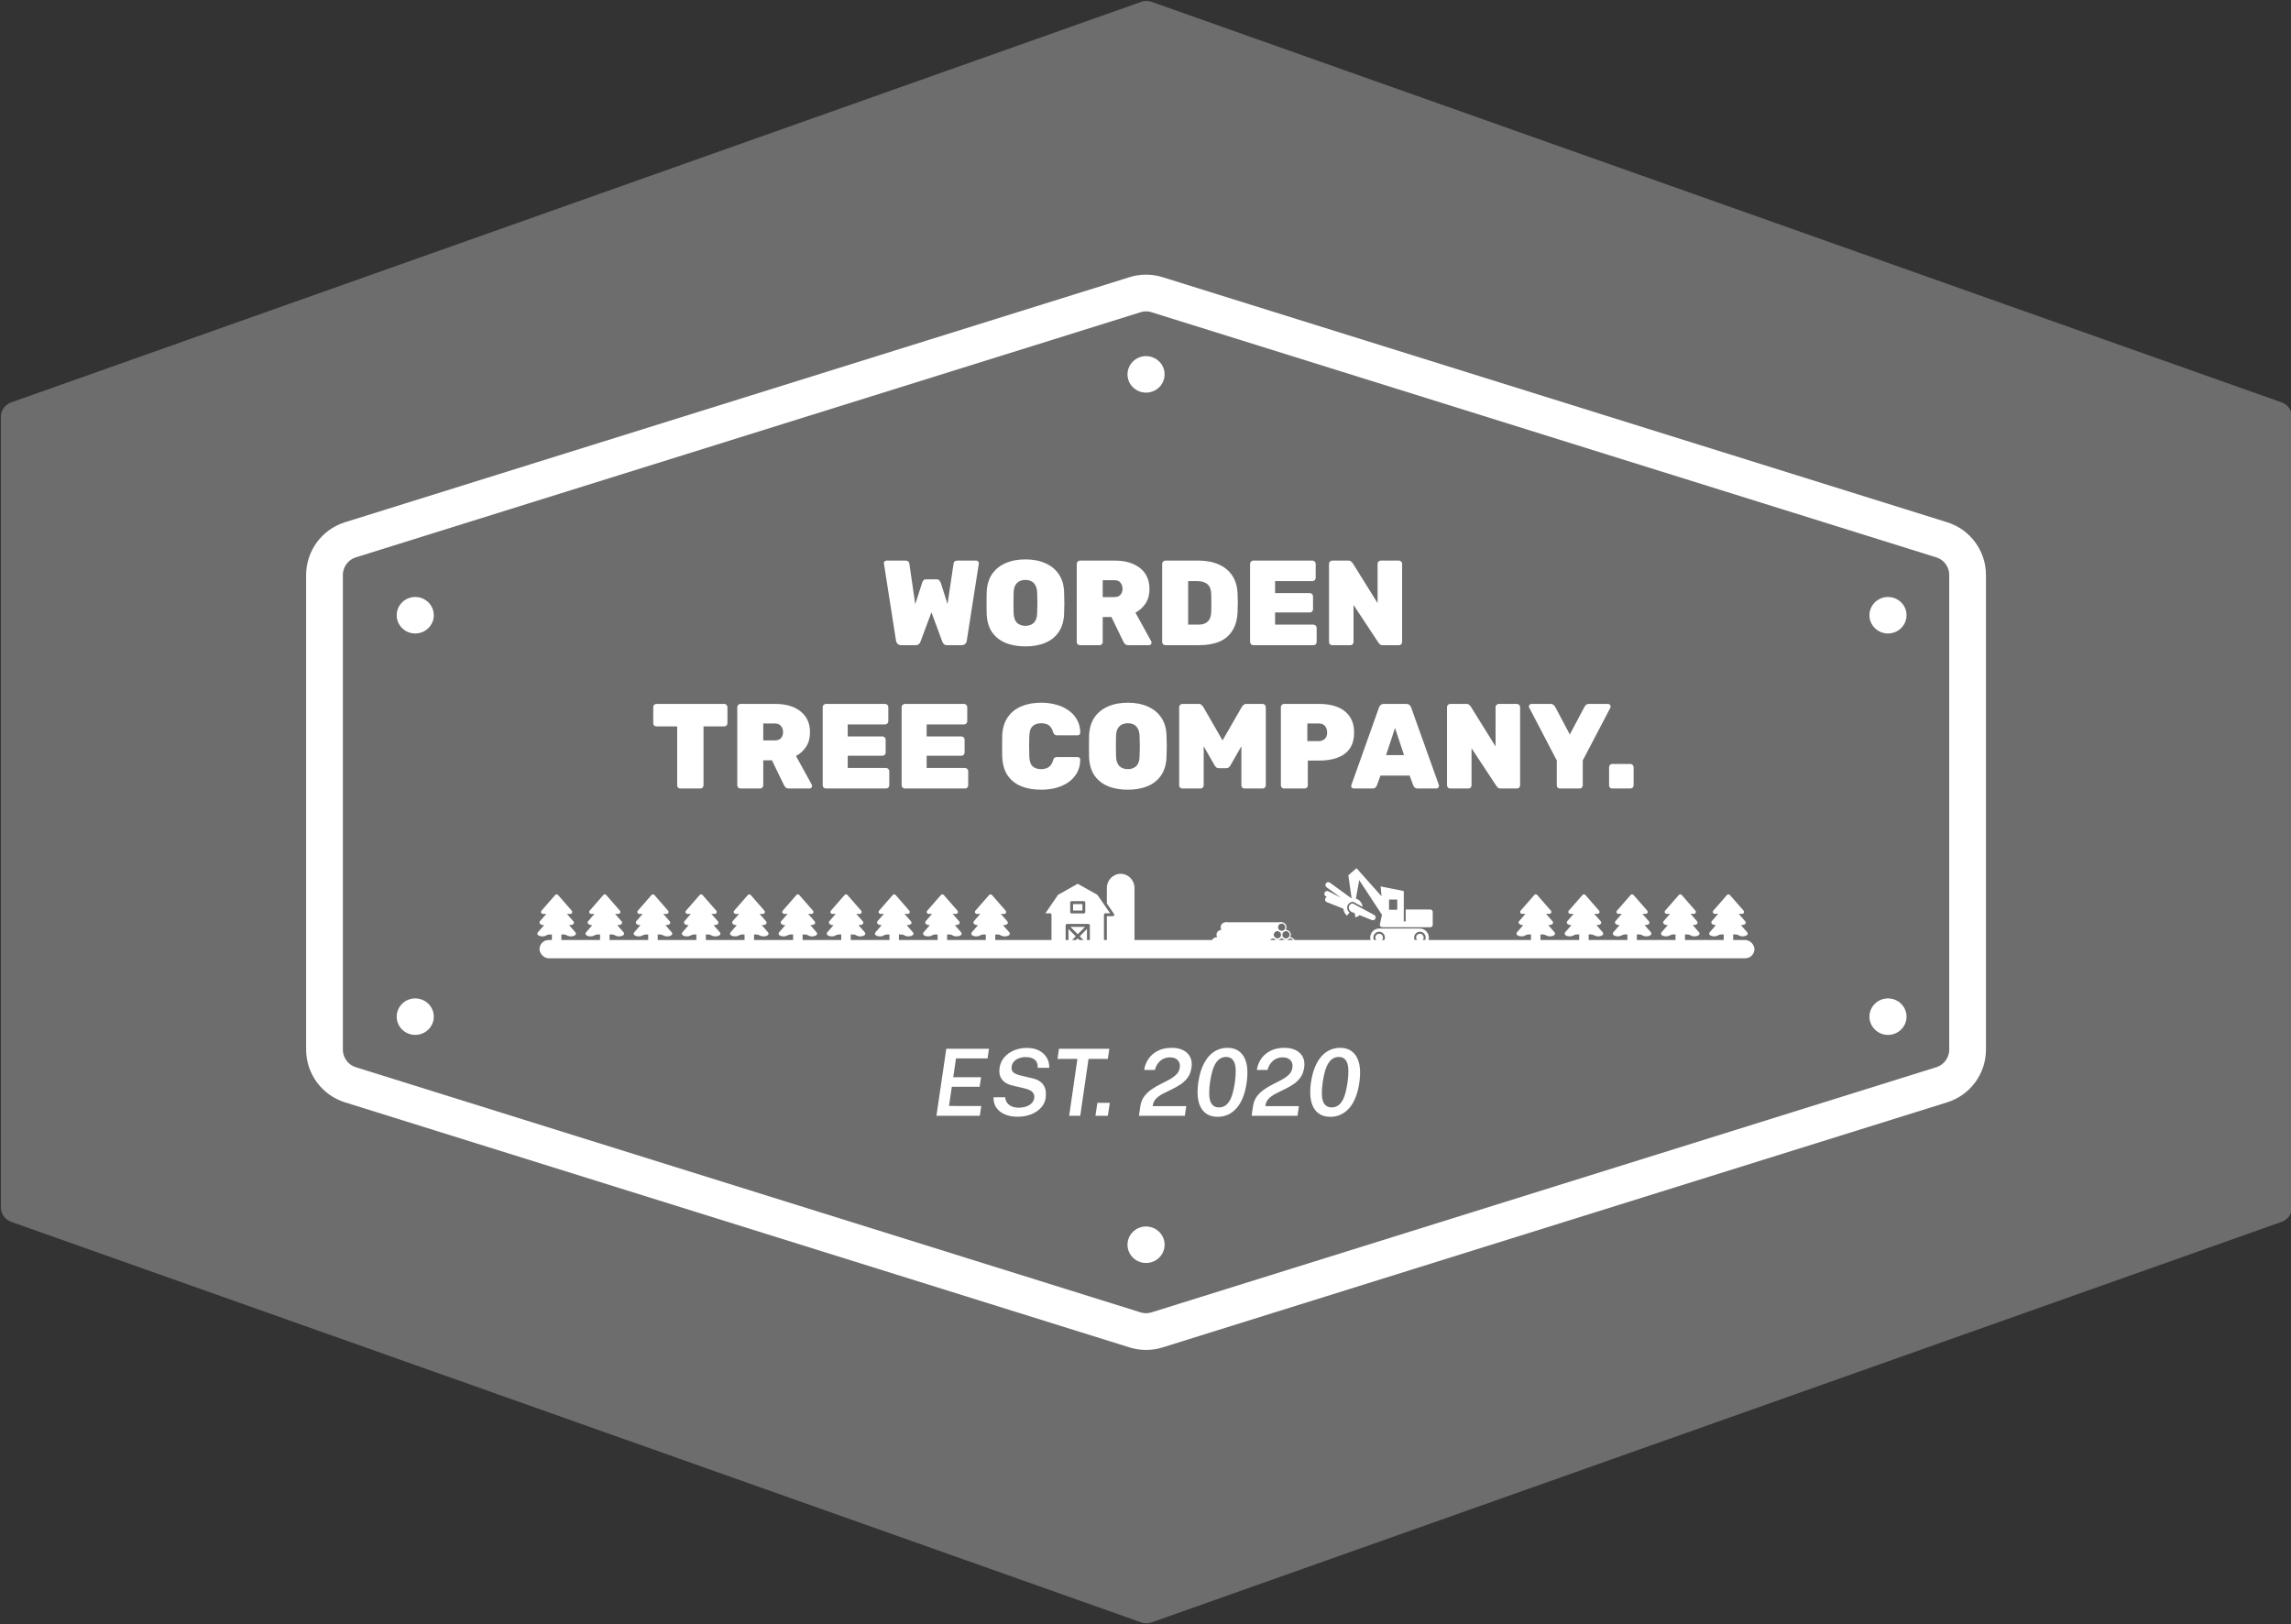 <svg width="1247" height="884" viewBox="0 0 1247 884" fill="none" xmlns="http://www.w3.org/2000/svg">
<rect x="0" y="0" width="1247" height="884" fill="#333333" stroke="none"/>
<g clip-path="url(#clip0_306_18)">
<path d="M621.18 0.999C623.005 0.353 624.995 0.353 626.82 0.999L1241.92 219.008C1245.29 220.202 1247.54 223.389 1247.54 226.963V657.037C1247.54 660.611 1245.29 663.798 1241.92 664.992L626.82 883.001C624.995 883.647 623.005 883.647 621.18 883.001L6.082 664.992C2.713 663.798 0.462 660.611 0.462 657.037V226.963C0.462 223.389 2.713 220.202 6.082 219.008L621.18 0.999Z" fill="#808080" fill-opacity="0.75"/>
<path d="M1056.87 293.79L629.792 160.395C625.89 159.176 621.71 159.176 617.809 160.395L190.735 293.79C182.344 296.411 176.63 304.181 176.63 312.972V571.222C176.63 580.013 182.344 587.783 190.735 590.404L617.809 723.799C621.71 725.018 625.89 725.018 629.792 723.799L1056.87 590.404C1065.26 587.783 1070.97 580.013 1070.97 571.222V312.972C1070.97 304.181 1065.26 296.411 1056.87 293.79Z" stroke="white" stroke-width="20"/>
<path d="M490.551 351.142C489.718 351.142 489.06 350.901 488.578 350.419C488.096 349.937 487.811 349.411 487.723 348.841L481.146 306.816C481.146 306.772 481.124 306.729 481.081 306.685C481.081 306.641 481.081 306.597 481.081 306.553C481.081 306.159 481.212 305.83 481.475 305.567C481.782 305.26 482.133 305.106 482.528 305.106H492.721C494.08 305.106 494.826 305.654 494.957 306.751L498.18 328.848L501.928 317.142C502.016 316.835 502.213 316.462 502.52 316.023C502.827 315.541 503.353 315.3 504.099 315.3H509.82C510.566 315.3 511.092 315.541 511.399 316.023C511.706 316.462 511.925 316.835 512.056 317.142L515.739 328.782L519.028 306.751C519.159 305.654 519.883 305.106 521.198 305.106H531.392C531.786 305.106 532.115 305.26 532.378 305.567C532.685 305.83 532.838 306.159 532.838 306.553C532.838 306.597 532.838 306.641 532.838 306.685C532.838 306.729 532.816 306.772 532.773 306.816L526.196 348.841C526.152 349.411 525.867 349.937 525.341 350.419C524.859 350.901 524.201 351.142 523.368 351.142H515.542C514.753 351.142 514.161 350.945 513.766 350.551C513.372 350.112 513.109 349.739 512.977 349.433L506.992 333.254L500.942 349.433C500.854 349.739 500.591 350.112 500.153 350.551C499.758 350.945 499.166 351.142 498.377 351.142H490.551ZM558.154 351.8C553.945 351.8 550.284 351.142 547.171 349.827C544.102 348.512 541.669 346.539 539.871 343.908C538.117 341.234 537.175 337.924 537.043 333.978C536.999 332.136 536.978 330.251 536.978 328.322C536.978 326.349 536.999 324.398 537.043 322.469C537.175 318.566 538.117 315.278 539.871 312.604C541.669 309.929 544.124 307.912 547.237 306.553C550.35 305.15 553.989 304.449 558.154 304.449C562.275 304.449 565.893 305.15 569.005 306.553C572.118 307.912 574.574 309.929 576.371 312.604C578.169 315.278 579.112 318.566 579.199 322.469C579.287 324.398 579.331 326.349 579.331 328.322C579.331 330.251 579.287 332.136 579.199 333.978C579.068 337.924 578.103 341.234 576.305 343.908C574.552 346.539 572.118 348.512 569.005 349.827C565.936 351.142 562.319 351.8 558.154 351.8ZM558.154 340.62C559.996 340.62 561.508 340.072 562.692 338.976C563.876 337.836 564.49 336.038 564.533 333.583C564.621 331.698 564.665 329.878 564.665 328.124C564.665 326.327 564.621 324.507 564.533 322.666C564.49 321.044 564.183 319.706 563.613 318.654C563.087 317.602 562.341 316.835 561.377 316.352C560.456 315.87 559.382 315.629 558.154 315.629C556.926 315.629 555.83 315.87 554.866 316.352C553.901 316.835 553.134 317.602 552.564 318.654C552.038 319.706 551.753 321.044 551.709 322.666C551.665 324.507 551.643 326.327 551.643 328.124C551.643 329.878 551.665 331.698 551.709 333.583C551.797 336.038 552.411 337.836 553.551 338.976C554.734 340.072 556.269 340.62 558.154 340.62ZM587.786 351.142C587.347 351.142 586.953 350.989 586.602 350.682C586.251 350.331 586.076 349.915 586.076 349.433V306.816C586.076 306.334 586.251 305.939 586.602 305.632C586.953 305.282 587.347 305.106 587.786 305.106H606.529C612.492 305.106 617.161 306.466 620.537 309.184C623.957 311.902 625.667 315.695 625.667 320.561C625.667 323.63 624.965 326.239 623.562 328.387C622.159 330.536 620.318 332.224 618.038 333.451L626.588 348.972C626.719 349.235 626.785 349.476 626.785 349.696C626.785 350.09 626.653 350.441 626.39 350.748C626.127 351.011 625.798 351.142 625.404 351.142H614.289C613.456 351.142 612.821 350.945 612.382 350.551C611.944 350.112 611.659 349.718 611.527 349.367L604.951 335.819H600.215V349.433C600.215 349.915 600.04 350.331 599.689 350.682C599.382 350.989 598.988 351.142 598.506 351.142H587.786ZM600.215 324.968H606.463C607.998 324.968 609.138 324.551 609.883 323.718C610.628 322.841 611.001 321.767 611.001 320.496C611.001 319.18 610.628 318.062 609.883 317.142C609.182 316.221 608.042 315.76 606.463 315.76H600.215V324.968ZM634.284 351.142C633.846 351.142 633.451 350.989 633.1 350.682C632.75 350.331 632.574 349.915 632.574 349.433V306.816C632.574 306.334 632.75 305.939 633.1 305.632C633.451 305.282 633.846 305.106 634.284 305.106H652.304C656.557 305.106 660.24 305.808 663.353 307.211C666.466 308.57 668.921 310.587 670.719 313.261C672.516 315.936 673.481 319.224 673.612 323.126C673.7 325.011 673.744 326.678 673.744 328.124C673.744 329.571 673.7 331.215 673.612 333.057C673.437 337.178 672.494 340.576 670.784 343.251C669.118 345.925 666.751 347.92 663.682 349.235C660.613 350.507 656.93 351.142 652.633 351.142H634.284ZM646.714 339.962H652.304C653.751 339.962 654.979 339.721 655.987 339.239C656.995 338.757 657.785 338.011 658.355 337.003C658.925 335.951 659.231 334.613 659.275 332.991C659.319 331.72 659.341 330.58 659.341 329.571C659.385 328.563 659.385 327.554 659.341 326.546C659.341 325.538 659.319 324.42 659.275 323.192C659.188 320.781 658.486 319.027 657.171 317.931C655.899 316.835 654.167 316.287 651.975 316.287H646.714V339.962ZM682.131 351.142C681.693 351.142 681.298 350.989 680.948 350.682C680.597 350.331 680.422 349.915 680.422 349.433V306.816C680.422 306.334 680.597 305.939 680.948 305.632C681.298 305.282 681.693 305.106 682.131 305.106H714.357C714.839 305.106 715.256 305.282 715.606 305.632C715.957 305.939 716.132 306.334 716.132 306.816V314.577C716.132 315.015 715.957 315.41 715.606 315.76C715.256 316.111 714.839 316.287 714.357 316.287H694.035V322.797H712.91C713.392 322.797 713.809 322.973 714.159 323.324C714.51 323.63 714.686 324.025 714.686 324.507V331.61C714.686 332.092 714.51 332.509 714.159 332.86C713.809 333.166 713.392 333.32 712.91 333.32H694.035V339.962H714.883C715.365 339.962 715.782 340.138 716.132 340.488C716.483 340.839 716.659 341.256 716.659 341.738V349.433C716.659 349.915 716.483 350.331 716.132 350.682C715.782 350.989 715.365 351.142 714.883 351.142H682.131ZM725.098 351.142C724.659 351.142 724.265 350.989 723.914 350.682C723.563 350.331 723.388 349.915 723.388 349.433V306.816C723.388 306.334 723.563 305.939 723.914 305.632C724.265 305.282 724.659 305.106 725.098 305.106H733.844C734.634 305.106 735.204 305.304 735.554 305.698C735.905 306.049 736.146 306.312 736.278 306.487L749.826 328.256V306.816C749.826 306.334 750.001 305.939 750.352 305.632C750.702 305.282 751.097 305.106 751.536 305.106H761.466C761.948 305.106 762.343 305.282 762.65 305.632C763.001 305.939 763.176 306.334 763.176 306.816V349.433C763.176 349.915 763.001 350.331 762.65 350.682C762.343 350.989 761.948 351.142 761.466 351.142H752.785C751.952 351.142 751.36 350.967 751.009 350.616C750.659 350.222 750.417 349.937 750.286 349.761L736.738 329.242V349.433C736.738 349.915 736.563 350.331 736.212 350.682C735.905 350.989 735.511 351.142 735.028 351.142H725.098ZM370.304 429.142C369.821 429.142 369.405 428.989 369.054 428.682C368.747 428.331 368.594 427.915 368.594 427.433V395.339H357.282C356.8 395.339 356.383 395.185 356.033 394.878C355.726 394.528 355.572 394.111 355.572 393.629V384.816C355.572 384.334 355.726 383.939 356.033 383.632C356.383 383.282 356.8 383.106 357.282 383.106H394.243C394.725 383.106 395.119 383.282 395.426 383.632C395.777 383.939 395.952 384.334 395.952 384.816V393.629C395.952 394.111 395.777 394.528 395.426 394.878C395.119 395.185 394.725 395.339 394.243 395.339H382.931V427.433C382.931 427.915 382.755 428.331 382.405 428.682C382.098 428.989 381.703 429.142 381.221 429.142H370.304ZM403.012 429.142C402.574 429.142 402.179 428.989 401.828 428.682C401.477 428.331 401.302 427.915 401.302 427.433V384.816C401.302 384.334 401.477 383.939 401.828 383.632C402.179 383.282 402.574 383.106 403.012 383.106H421.755C427.718 383.106 432.387 384.466 435.763 387.184C439.183 389.902 440.893 393.695 440.893 398.561C440.893 401.63 440.192 404.239 438.789 406.387C437.386 408.536 435.544 410.224 433.264 411.451L441.814 426.972C441.945 427.235 442.011 427.476 442.011 427.696C442.011 428.09 441.88 428.441 441.617 428.748C441.353 429.011 441.025 429.142 440.63 429.142H429.516C428.683 429.142 428.047 428.945 427.608 428.551C427.17 428.112 426.885 427.718 426.753 427.367L420.177 413.819H415.442V427.433C415.442 427.915 415.266 428.331 414.916 428.682C414.609 428.989 414.214 429.142 413.732 429.142H403.012ZM415.442 402.968H421.689C423.224 402.968 424.364 402.551 425.109 401.718C425.855 400.841 426.227 399.767 426.227 398.496C426.227 397.18 425.855 396.062 425.109 395.142C424.408 394.221 423.268 393.76 421.689 393.76H415.442V402.968ZM449.51 429.142C449.072 429.142 448.677 428.989 448.327 428.682C447.976 428.331 447.801 427.915 447.801 427.433V384.816C447.801 384.334 447.976 383.939 448.327 383.632C448.677 383.282 449.072 383.106 449.51 383.106H481.736C482.218 383.106 482.635 383.282 482.985 383.632C483.336 383.939 483.511 384.334 483.511 384.816V392.577C483.511 393.015 483.336 393.41 482.985 393.76C482.635 394.111 482.218 394.287 481.736 394.287H461.414V400.797H480.289C480.771 400.797 481.188 400.973 481.538 401.324C481.889 401.63 482.065 402.025 482.065 402.507V409.61C482.065 410.092 481.889 410.509 481.538 410.86C481.188 411.166 480.771 411.32 480.289 411.32H461.414V417.962H482.262C482.744 417.962 483.161 418.138 483.511 418.488C483.862 418.839 484.038 419.256 484.038 419.738V427.433C484.038 427.915 483.862 428.331 483.511 428.682C483.161 428.989 482.744 429.142 482.262 429.142H449.51ZM492.477 429.142C492.038 429.142 491.644 428.989 491.293 428.682C490.942 428.331 490.767 427.915 490.767 427.433V384.816C490.767 384.334 490.942 383.939 491.293 383.632C491.644 383.282 492.038 383.106 492.477 383.106H524.702C525.184 383.106 525.601 383.282 525.951 383.632C526.302 383.939 526.478 384.334 526.478 384.816V392.577C526.478 393.015 526.302 393.41 525.951 393.76C525.601 394.111 525.184 394.287 524.702 394.287H504.38V400.797H523.255C523.737 400.797 524.154 400.973 524.505 401.324C524.855 401.63 525.031 402.025 525.031 402.507V409.61C525.031 410.092 524.855 410.509 524.505 410.86C524.154 411.166 523.737 411.32 523.255 411.32H504.38V417.962H525.228C525.71 417.962 526.127 418.138 526.478 418.488C526.828 418.839 527.004 419.256 527.004 419.738V427.433C527.004 427.915 526.828 428.331 526.478 428.682C526.127 428.989 525.71 429.142 525.228 429.142H492.477ZM566.696 429.8C562.531 429.8 558.892 429.164 555.779 427.893C552.666 426.578 550.211 424.605 548.413 421.974C546.659 419.343 545.695 416.011 545.519 411.978C545.476 410.18 545.454 408.251 545.454 406.19C545.454 404.13 545.476 402.157 545.519 400.271C545.695 396.325 546.681 393.037 548.479 390.406C550.32 387.732 552.797 385.737 555.91 384.422C559.067 383.106 562.662 382.449 566.696 382.449C569.59 382.449 572.286 382.799 574.785 383.501C577.328 384.159 579.586 385.189 581.559 386.592C583.532 387.951 585.088 389.661 586.228 391.722C587.368 393.739 587.96 396.106 588.004 398.824C588.004 399.219 587.851 399.548 587.544 399.811C587.281 400.074 586.952 400.205 586.557 400.205H575.443C574.785 400.205 574.303 400.074 573.996 399.811C573.689 399.548 573.426 399.087 573.207 398.43C572.637 396.545 571.804 395.273 570.708 394.615C569.612 393.958 568.274 393.629 566.696 393.629C564.767 393.629 563.232 394.155 562.092 395.207C560.952 396.216 560.339 398.013 560.251 400.6C560.119 404.195 560.119 407.878 560.251 411.649C560.339 414.236 560.952 416.055 562.092 417.107C563.232 418.116 564.767 418.62 566.696 418.62C568.274 418.62 569.612 418.269 570.708 417.568C571.848 416.866 572.681 415.617 573.207 413.819C573.382 413.118 573.623 412.657 573.93 412.438C574.281 412.175 574.785 412.043 575.443 412.043H586.557C586.952 412.043 587.281 412.175 587.544 412.438C587.851 412.701 588.004 413.03 588.004 413.424C587.96 416.143 587.368 418.532 586.228 420.593C585.088 422.61 583.532 424.32 581.559 425.723C579.586 427.082 577.328 428.112 574.785 428.814C572.286 429.471 569.59 429.8 566.696 429.8ZM613.901 429.8C609.692 429.8 606.031 429.142 602.918 427.827C599.849 426.512 597.416 424.539 595.618 421.908C593.864 419.234 592.922 415.924 592.79 411.978C592.746 410.136 592.724 408.251 592.724 406.322C592.724 404.349 592.746 402.398 592.79 400.469C592.922 396.566 593.864 393.278 595.618 390.604C597.416 387.929 599.871 385.912 602.984 384.553C606.097 383.15 609.736 382.449 613.901 382.449C618.022 382.449 621.639 383.15 624.752 384.553C627.865 385.912 630.32 387.929 632.118 390.604C633.916 393.278 634.858 396.566 634.946 400.469C635.034 402.398 635.078 404.349 635.078 406.322C635.078 408.251 635.034 410.136 634.946 411.978C634.814 415.924 633.85 419.234 632.052 421.908C630.299 424.539 627.865 426.512 624.752 427.827C621.683 429.142 618.066 429.8 613.901 429.8ZM613.901 418.62C615.742 418.62 617.255 418.072 618.439 416.976C619.623 415.836 620.236 414.038 620.28 411.583C620.368 409.698 620.412 407.878 620.412 406.124C620.412 404.327 620.368 402.507 620.28 400.666C620.236 399.044 619.929 397.706 619.36 396.654C618.833 395.602 618.088 394.835 617.123 394.352C616.203 393.87 615.129 393.629 613.901 393.629C612.673 393.629 611.577 393.87 610.613 394.352C609.648 394.835 608.881 395.602 608.311 396.654C607.785 397.706 607.5 399.044 607.456 400.666C607.412 402.507 607.39 404.327 607.39 406.124C607.39 407.878 607.412 409.698 607.456 411.583C607.544 414.038 608.157 415.836 609.297 416.976C610.481 418.072 612.016 418.62 613.901 418.62ZM643.598 429.142C643.116 429.142 642.7 428.989 642.349 428.682C641.998 428.331 641.823 427.915 641.823 427.433V384.816C641.823 384.334 641.998 383.939 642.349 383.632C642.7 383.282 643.116 383.106 643.598 383.106H652.345C653.134 383.106 653.726 383.326 654.121 383.764C654.515 384.202 654.779 384.509 654.91 384.685L665.433 402.968L675.955 384.685C676.087 384.509 676.35 384.202 676.744 383.764C677.139 383.326 677.731 383.106 678.52 383.106H687.267C687.749 383.106 688.144 383.282 688.451 383.632C688.801 383.939 688.977 384.334 688.977 384.816V427.433C688.977 427.915 688.801 428.331 688.451 428.682C688.144 428.989 687.749 429.142 687.267 429.142H677.402C676.92 429.142 676.503 428.989 676.152 428.682C675.846 428.331 675.692 427.915 675.692 427.433V406.124L669.773 416.515C669.554 416.866 669.269 417.217 668.918 417.568C668.567 417.918 668.063 418.094 667.406 418.094H663.394C662.78 418.094 662.298 417.918 661.947 417.568C661.596 417.217 661.311 416.866 661.092 416.515L655.173 406.124V427.433C655.173 427.915 654.998 428.331 654.647 428.682C654.34 428.989 653.945 429.142 653.463 429.142H643.598ZM698.894 429.142C698.456 429.142 698.061 428.989 697.71 428.682C697.36 428.331 697.184 427.915 697.184 427.433V384.816C697.184 384.334 697.36 383.939 697.71 383.632C698.061 383.282 698.456 383.106 698.894 383.106H718.098C721.912 383.106 725.222 383.676 728.028 384.816C730.878 385.956 733.092 387.688 734.671 390.012C736.249 392.336 737.038 395.251 737.038 398.759C737.038 402.266 736.249 405.16 734.671 407.44C733.092 409.676 730.878 411.32 728.028 412.372C725.222 413.424 721.912 413.951 718.098 413.951H711.85V427.433C711.85 427.915 711.675 428.331 711.324 428.682C711.017 428.989 710.622 429.142 710.14 429.142H698.894ZM711.587 403.362H717.769C719.04 403.362 720.115 402.99 720.991 402.244C721.912 401.455 722.372 400.249 722.372 398.627C722.372 397.399 722.022 396.281 721.32 395.273C720.619 394.265 719.435 393.76 717.769 393.76H711.587V403.362ZM736.884 429.142C736.489 429.142 736.138 429.011 735.831 428.748C735.568 428.441 735.437 428.09 735.437 427.696C735.437 427.52 735.481 427.367 735.568 427.235L750.563 385.145C750.694 384.663 750.979 384.202 751.418 383.764C751.9 383.326 752.536 383.106 753.325 383.106H765.36C766.193 383.106 766.829 383.326 767.267 383.764C767.706 384.202 767.991 384.663 768.122 385.145L783.183 427.235C783.227 427.367 783.249 427.52 783.249 427.696C783.249 428.09 783.095 428.441 782.788 428.748C782.525 429.011 782.196 429.142 781.802 429.142H771.674C770.928 429.142 770.38 428.967 770.03 428.616C769.679 428.266 769.438 427.937 769.306 427.63L767.267 422.106H751.418L749.379 427.63C749.248 427.937 749.006 428.266 748.656 428.616C748.349 428.967 747.801 429.142 747.012 429.142H736.884ZM754.443 410.991H764.242L759.31 396.194L754.443 410.991ZM789.322 429.142C788.884 429.142 788.489 428.989 788.138 428.682C787.788 428.331 787.612 427.915 787.612 427.433V384.816C787.612 384.334 787.788 383.939 788.138 383.632C788.489 383.282 788.884 383.106 789.322 383.106H798.069C798.858 383.106 799.428 383.304 799.779 383.698C800.13 384.049 800.371 384.312 800.502 384.487L814.05 406.256V384.816C814.05 384.334 814.225 383.939 814.576 383.632C814.927 383.282 815.322 383.106 815.76 383.106H825.691C826.173 383.106 826.567 383.282 826.874 383.632C827.225 383.939 827.401 384.334 827.401 384.816V427.433C827.401 427.915 827.225 428.331 826.874 428.682C826.567 428.989 826.173 429.142 825.691 429.142H817.01C816.176 429.142 815.585 428.967 815.234 428.616C814.883 428.222 814.642 427.937 814.51 427.761L800.963 407.242V427.433C800.963 427.915 800.787 428.331 800.437 428.682C800.13 428.989 799.735 429.142 799.253 429.142H789.322ZM849.068 429.142C848.586 429.142 848.17 428.989 847.819 428.682C847.512 428.331 847.358 427.915 847.358 427.433V413.885L832.364 385.145C832.32 385.057 832.276 384.97 832.232 384.882C832.188 384.751 832.166 384.641 832.166 384.553C832.166 384.159 832.298 383.83 832.561 383.567C832.868 383.26 833.219 383.106 833.613 383.106H843.873C844.662 383.106 845.254 383.304 845.648 383.698C846.043 384.093 846.306 384.4 846.438 384.619L854.461 399.745L862.485 384.619C862.572 384.4 862.813 384.093 863.208 383.698C863.603 383.304 864.194 383.106 864.984 383.106H875.309C875.66 383.106 875.967 383.26 876.23 383.567C876.537 383.83 876.69 384.159 876.69 384.553C876.69 384.641 876.668 384.751 876.624 384.882C876.624 384.97 876.602 385.057 876.558 385.145L861.498 413.885V427.433C861.498 427.915 861.323 428.331 860.972 428.682C860.665 428.989 860.27 429.142 859.788 429.142H849.068ZM877.545 429.142C877.063 429.142 876.646 428.989 876.295 428.682C875.988 428.331 875.835 427.915 875.835 427.433V417.568C875.835 417.085 875.988 416.669 876.295 416.318C876.646 415.967 877.063 415.792 877.545 415.792H887.41C887.892 415.792 888.309 415.967 888.659 416.318C889.01 416.669 889.185 417.085 889.185 417.568V427.433C889.185 427.915 889.01 428.331 888.659 428.682C888.309 428.989 887.892 429.142 887.41 429.142H877.545Z" fill="white"/>
<ellipse cx="226.018" cy="334.844" rx="10.096" ry="9.931" fill="white"/>
<ellipse cx="226.018" cy="553.322" rx="10.096" ry="9.931" fill="white"/>
<ellipse cx="1027.64" cy="553.322" rx="10.096" ry="9.931" fill="white"/>
<ellipse cx="1027.64" cy="334.844" rx="10.096" ry="9.931" fill="white"/>
<ellipse cx="623.8" cy="203.758" rx="10.096" ry="9.931" fill="white"/>
<ellipse cx="623.8" cy="677.457" rx="10.096" ry="9.931" fill="white"/>
<rect x="293.661" y="511.613" width="661.289" height="9.931" rx="4.965" fill="white"/>
<path d="M509.701 607.281L515.077 570.783H538.323L537.515 576.059H520.352L518.863 586.281H533.982L533.225 591.48H518.081L516.541 601.93L534.108 601.955L533.3 607.281H509.701ZM553.751 607.785C552.034 607.785 550.385 607.575 548.804 607.154C547.222 606.717 545.817 606.061 544.588 605.186C543.377 604.311 542.426 603.208 541.736 601.879C541.046 600.55 540.727 598.985 540.777 597.185H547.138C547.222 598.413 547.584 599.448 548.223 600.289C548.879 601.13 549.737 601.77 550.798 602.207C551.874 602.645 553.086 602.864 554.432 602.864C555.879 602.864 557.217 602.662 558.445 602.258C559.674 601.854 560.683 601.265 561.474 600.491C562.282 599.717 562.77 598.766 562.938 597.639C563.073 596.646 562.93 595.805 562.509 595.115C562.105 594.425 561.482 593.861 560.641 593.424C559.8 592.969 558.79 592.608 557.612 592.338L551.353 590.875C548.762 590.319 546.81 589.242 545.497 587.644C544.185 586.045 543.705 583.917 544.058 581.258C544.361 579.054 545.211 577.136 546.608 575.503C548.004 573.854 549.771 572.584 551.908 571.692C554.045 570.783 556.367 570.329 558.874 570.329C561.634 570.329 563.939 570.851 565.79 571.894C567.658 572.937 569.038 574.292 569.929 575.958C570.821 577.607 571.2 579.348 571.065 581.182H564.831C564.881 579.735 564.629 578.583 564.074 577.724C563.518 576.866 562.728 576.252 561.701 575.882C560.692 575.512 559.531 575.327 558.218 575.327C556.939 575.327 555.745 575.537 554.634 575.958C553.54 576.361 552.632 576.959 551.908 577.75C551.201 578.541 550.772 579.483 550.621 580.577C550.469 581.754 550.722 582.714 551.378 583.454C552.034 584.177 553.355 584.792 555.341 585.296L561.449 586.76C563.401 587.164 564.932 587.77 566.043 588.578C567.153 589.385 567.952 590.311 568.44 591.354C568.928 592.38 569.198 593.432 569.248 594.509C569.315 595.586 569.282 596.612 569.147 597.588C568.895 599.49 568.087 601.214 566.724 602.763C565.361 604.311 563.569 605.539 561.348 606.448C559.127 607.339 556.594 607.785 553.751 607.785ZM581.946 607.281L586.438 576.311H575.61L576.418 570.783H603.804L602.996 576.311H592.496L587.978 607.281H581.946ZM596.249 607.281L597.309 600.213H604.073L603.013 607.281H596.249ZM619.944 607.281L620.398 603.999L620.65 602.308C620.953 600.138 621.652 598.303 622.745 596.806C623.856 595.308 625.185 594.03 626.733 592.969C628.281 591.893 629.905 590.933 631.605 590.092C633.321 589.251 634.936 588.418 636.451 587.593C637.965 586.752 639.244 585.818 640.287 584.792C641.33 583.748 641.953 582.495 642.155 581.031C642.391 579.399 642.029 578.069 641.07 577.043C640.127 576 638.714 575.478 636.829 575.478C635.517 575.478 634.305 575.747 633.195 576.286C632.101 576.824 631.159 577.607 630.368 578.633C629.577 579.643 628.996 580.871 628.626 582.318H622.771C623.107 580.097 623.898 578.078 625.143 576.261C626.405 574.443 628.088 572.996 630.191 571.919C632.311 570.826 634.827 570.279 637.738 570.279C640.279 570.279 642.407 570.733 644.124 571.642C645.84 572.533 647.085 573.787 647.859 575.402C648.633 577.001 648.86 578.869 648.541 581.006C648.238 583.176 647.548 585.002 646.471 586.483C645.394 587.947 644.09 589.183 642.559 590.193C641.044 591.203 639.454 592.103 637.788 592.894C636.139 593.668 634.566 594.442 633.069 595.216C631.588 595.99 630.343 596.873 629.333 597.866C628.323 598.842 627.718 600.053 627.516 601.501L627.44 602.031H645.663L644.906 607.281H619.944ZM662.779 607.836C658.673 607.836 655.678 606.246 653.794 603.065C651.909 599.885 651.388 595.249 652.229 589.158C652.818 585.052 653.844 581.603 655.308 578.81C656.772 576 658.589 573.88 660.76 572.449C662.947 571.002 665.396 570.279 668.105 570.279C672.143 570.279 675.113 571.886 677.015 575.099C678.916 578.297 679.438 582.966 678.579 589.108C677.721 595.216 675.896 599.868 673.102 603.065C670.309 606.246 666.868 607.836 662.779 607.836ZM663.536 602.712C665.808 602.712 667.634 601.66 669.013 599.557C670.41 597.454 671.453 593.979 672.143 589.133C672.833 584.186 672.766 580.635 671.941 578.482C671.134 576.328 669.611 575.251 667.373 575.251C665.118 575.251 663.267 576.336 661.82 578.507C660.373 580.678 659.304 584.22 658.615 589.133C657.942 593.962 658.026 597.437 658.867 599.557C659.708 601.66 661.265 602.712 663.536 602.712ZM681.269 607.281L681.723 603.999L681.976 602.308C682.279 600.138 682.977 598.303 684.071 596.806C685.181 595.308 686.511 594.03 688.059 592.969C689.607 591.893 691.23 590.933 692.93 590.092C694.646 589.251 696.262 588.418 697.776 587.593C699.29 586.752 700.569 585.818 701.613 584.792C702.656 583.748 703.278 582.495 703.48 581.031C703.716 579.399 703.354 578.069 702.395 577.043C701.453 576 700.039 575.478 698.155 575.478C696.842 575.478 695.631 575.747 694.52 576.286C693.426 576.824 692.484 577.607 691.693 578.633C690.902 579.643 690.322 580.871 689.952 582.318H684.096C684.433 580.097 685.223 578.078 686.469 576.261C687.731 574.443 689.413 572.996 691.517 571.919C693.637 570.826 696.152 570.279 699.063 570.279C701.604 570.279 703.733 570.733 705.449 571.642C707.165 572.533 708.411 573.787 709.185 575.402C709.959 577.001 710.186 578.869 709.866 581.006C709.563 583.176 708.873 585.002 707.796 586.483C706.719 587.947 705.415 589.183 703.884 590.193C702.37 591.203 700.78 592.103 699.114 592.894C697.465 593.668 695.891 594.442 694.394 595.216C692.913 595.99 691.668 596.873 690.658 597.866C689.649 598.842 689.043 600.053 688.841 601.501L688.765 602.031H706.989L706.231 607.281H681.269ZM724.105 607.836C719.999 607.836 717.004 606.246 715.119 603.065C713.235 599.885 712.713 595.249 713.554 589.158C714.143 585.052 715.17 581.603 716.634 578.81C718.097 576 719.915 573.88 722.085 572.449C724.273 571.002 726.721 570.279 729.43 570.279C733.469 570.279 736.439 571.886 738.34 575.099C740.241 578.297 740.763 582.966 739.905 589.108C739.047 595.216 737.221 599.868 734.428 603.065C731.635 606.246 728.193 607.836 724.105 607.836ZM724.862 602.712C727.133 602.712 728.959 601.66 730.339 599.557C731.735 597.454 732.779 593.979 733.469 589.133C734.159 584.186 734.091 580.635 733.267 578.482C732.459 576.328 730.936 575.251 728.698 575.251C726.443 575.251 724.593 576.336 723.145 578.507C721.698 580.678 720.63 584.22 719.94 589.133C719.267 593.962 719.351 597.437 720.192 599.557C721.034 601.66 722.59 602.712 724.862 602.712Z" fill="white"/>
<path d="M313.195 507.447C313.408 507.693 313.497 508.016 313.438 508.337C313.38 508.657 313.182 508.929 312.896 509.08C312.348 509.371 311.769 509.632 310.721 509.632C309.591 509.632 309 509.32 308.479 509.046C308.016 508.803 307.651 508.611 306.842 508.611H305.548V514.013C305.548 514.594 305.079 515.069 304.502 515.069H301.435C300.858 515.069 300.389 514.594 300.389 514.013V508.611H299.089C298.281 508.611 297.916 508.803 297.454 509.046C296.933 509.32 296.342 509.632 295.212 509.632C294.178 509.632 293.598 509.373 293.048 509.086C292.758 508.934 292.559 508.662 292.498 508.34C292.439 508.02 292.527 507.695 292.74 507.449L296.177 503.514C295.312 503.539 294.619 503.34 294.052 502.892C293.823 502.712 293.677 502.442 293.649 502.151C293.623 501.863 293.716 501.573 293.905 501.356L297.381 497.376C297.244 497.39 297.096 497.399 296.935 497.399H295.523C295.106 497.399 294.741 497.161 294.57 496.777C294.398 496.394 294.463 495.96 294.738 495.644L302.184 487.117C302.383 486.89 302.669 486.76 302.969 486.76C302.969 486.76 302.969 486.76 302.97 486.76C303.27 486.76 303.555 486.89 303.754 487.118L311.199 495.644C311.475 495.96 311.539 496.394 311.367 496.777C311.196 497.161 310.831 497.399 310.415 497.399H308.999C308.839 497.399 308.693 497.391 308.556 497.377L312.134 501.474C312.371 501.745 312.453 502.115 312.356 502.463C312.257 502.809 311.994 503.079 311.653 503.183L311.513 503.227C311.037 503.375 310.495 503.539 309.76 503.514L313.194 507.446C313.194 507.447 313.195 507.447 313.195 507.447ZM391.853 507.446L388.418 503.514C389.176 503.534 389.694 503.375 390.169 503.227L390.311 503.183C390.653 503.079 390.914 502.81 391.013 502.464C391.111 502.116 391.029 501.746 390.793 501.474L387.214 497.377C387.35 497.391 387.497 497.399 387.657 497.399H389.072C389.489 497.399 389.854 497.16 390.026 496.777C390.197 496.393 390.132 495.959 389.857 495.644L382.411 487.118C382.015 486.662 381.236 486.664 380.842 487.117L373.397 495.644C373.121 495.959 373.056 496.393 373.228 496.777C373.399 497.16 373.764 497.399 374.18 497.399H375.592C375.754 497.399 375.903 497.39 376.04 497.376L372.564 501.356C372.374 501.574 372.28 501.865 372.307 502.153C372.335 502.443 372.483 502.713 372.709 502.892C373.276 503.34 373.979 503.552 374.834 503.514L371.399 507.449C371.186 507.693 371.097 508.017 371.156 508.338C371.215 508.661 371.415 508.933 371.705 509.086C372.257 509.373 372.837 509.632 373.87 509.632C375.001 509.632 375.591 509.32 376.112 509.046C376.574 508.803 376.939 508.611 377.747 508.611H379.046V514.013C379.046 514.594 379.516 515.069 380.092 515.069H383.16C383.736 515.069 384.206 514.594 384.206 514.013V508.611H385.5C386.309 508.611 386.674 508.803 387.136 509.046C387.657 509.32 388.249 509.632 389.379 509.632C390.426 509.632 391.005 509.371 391.552 509.081C391.838 508.93 392.037 508.658 392.097 508.338C392.156 508.017 392.066 507.693 391.854 507.447C391.853 507.447 391.853 507.447 391.853 507.446ZM418.073 507.447C418.072 507.447 418.072 507.447 418.072 507.446L414.637 503.514C415.396 503.534 415.912 503.375 416.388 503.227L416.53 503.183C416.872 503.079 417.133 502.81 417.232 502.464C417.331 502.116 417.249 501.746 417.012 501.474L413.434 497.377C413.569 497.391 413.716 497.399 413.876 497.399H415.291C415.708 497.399 416.073 497.16 416.245 496.777C416.416 496.393 416.351 495.959 416.076 495.644L408.63 487.118C408.236 486.662 407.455 486.664 407.062 487.117L399.616 495.644C399.341 495.959 399.275 496.393 399.447 496.777C399.618 497.16 399.983 497.399 400.399 497.399H401.812C401.973 497.399 402.123 497.39 402.26 497.376L398.784 501.356C398.593 501.574 398.5 501.865 398.526 502.153C398.555 502.443 398.702 502.713 398.928 502.892C399.496 503.34 400.206 503.552 401.054 503.514L397.619 507.449C397.405 507.693 397.317 508.017 397.375 508.338C397.434 508.661 397.634 508.933 397.925 509.086C398.476 509.373 399.056 509.632 400.09 509.632C401.22 509.632 401.81 509.32 402.331 509.046C402.793 508.803 403.158 508.611 403.966 508.611H405.266V514.013C405.266 514.594 405.735 515.069 406.312 515.069H409.379C409.955 515.069 410.425 514.594 410.425 514.013V508.611H411.719C412.528 508.611 412.893 508.803 413.355 509.046C413.876 509.32 414.468 509.632 415.598 509.632C416.646 509.632 417.224 509.371 417.771 509.081C418.058 508.93 418.256 508.658 418.316 508.338C418.375 508.017 418.286 507.693 418.073 507.447ZM365.633 507.446L362.198 503.514C362.954 503.534 363.475 503.375 363.95 503.227L364.092 503.183C364.434 503.079 364.695 502.81 364.793 502.464C364.892 502.116 364.81 501.746 364.573 501.474L360.995 497.377C361.131 497.391 361.278 497.399 361.438 497.399H362.853C363.27 497.399 363.635 497.16 363.806 496.777C363.978 496.393 363.913 495.959 363.637 495.644L356.192 487.118C355.994 486.89 355.708 486.76 355.409 486.76C355.408 486.76 355.407 486.76 355.407 486.76C355.107 486.76 354.822 486.89 354.623 487.117L347.177 495.644C346.901 495.96 346.837 496.394 347.008 496.777C347.18 497.161 347.545 497.399 347.962 497.399H349.374C349.535 497.399 349.683 497.39 349.82 497.376L346.345 501.356C346.154 501.573 346.062 501.863 346.088 502.151C346.115 502.442 346.262 502.712 346.491 502.892C347.058 503.34 347.749 503.539 348.616 503.514L345.179 507.449C344.966 507.695 344.877 508.02 344.937 508.34C344.997 508.662 345.197 508.934 345.486 509.086C346.037 509.373 346.617 509.632 347.651 509.632C348.781 509.632 349.372 509.32 349.893 509.046C350.354 508.803 350.719 508.611 351.528 508.611H352.828V514.013C352.828 514.594 353.297 515.069 353.874 515.069H356.94C357.517 515.069 357.986 514.594 357.986 514.013V508.611H359.281C360.09 508.611 360.455 508.803 360.917 509.046C361.438 509.32 362.029 509.632 363.16 509.632C364.207 509.632 364.786 509.371 365.332 509.081C365.619 508.93 365.818 508.658 365.878 508.338C365.937 508.017 365.847 507.693 365.635 507.447C365.633 507.447 365.633 507.447 365.633 507.446ZM339.413 507.446L335.98 503.514C336.703 503.539 337.256 503.375 337.732 503.227L337.873 503.183C338.214 503.079 338.476 502.809 338.575 502.463C338.673 502.115 338.59 501.745 338.353 501.474L334.776 497.377C334.912 497.391 335.059 497.399 335.219 497.399H336.634C337.05 497.399 337.416 497.161 337.586 496.777C337.758 496.394 337.694 495.96 337.418 495.644L329.973 487.118C329.774 486.89 329.489 486.76 329.189 486.76C329.189 486.76 329.188 486.76 329.188 486.76C328.888 486.76 328.602 486.89 328.403 487.117L320.957 495.644C320.682 495.96 320.618 496.394 320.789 496.777C320.961 497.161 321.326 497.399 321.742 497.399H323.154C323.316 497.399 323.464 497.39 323.6 497.376L320.125 501.356C319.935 501.573 319.842 501.863 319.869 502.151C319.896 502.442 320.043 502.712 320.271 502.892C320.838 503.34 321.53 503.539 322.396 503.514L318.96 507.449C318.746 507.695 318.658 508.02 318.718 508.34C318.778 508.662 318.978 508.934 319.267 509.086C319.817 509.373 320.397 509.632 321.432 509.632C322.562 509.632 323.152 509.32 323.673 509.046C324.135 508.803 324.5 508.611 325.308 508.611H326.608V514.013C326.608 514.594 327.078 515.069 327.654 515.069H330.721C331.298 515.069 331.767 514.594 331.767 514.013V508.611H333.061C333.871 508.611 334.235 508.803 334.698 509.046C335.219 509.32 335.81 509.632 336.94 509.632C337.988 509.632 338.567 509.371 339.116 509.08C339.401 508.929 339.599 508.657 339.657 508.337C339.716 508.016 339.627 507.693 339.414 507.447C339.414 507.447 339.413 507.447 339.413 507.446Z" fill="white"/>
<path d="M444.5 507.447C444.713 507.693 444.802 508.016 444.743 508.337C444.685 508.657 444.487 508.929 444.201 509.08C443.653 509.371 443.074 509.632 442.026 509.632C440.896 509.632 440.305 509.32 439.784 509.046C439.321 508.803 438.956 508.611 438.147 508.611H436.853V514.013C436.853 514.594 436.384 515.069 435.807 515.069H432.74C432.163 515.069 431.694 514.594 431.694 514.013V508.611H430.394C429.586 508.611 429.221 508.803 428.759 509.046C428.238 509.32 427.647 509.632 426.518 509.632C425.483 509.632 424.903 509.373 424.353 509.086C424.063 508.934 423.864 508.662 423.803 508.34C423.744 508.02 423.832 507.695 424.045 507.449L427.482 503.514C426.617 503.539 425.924 503.34 425.357 502.892C425.128 502.712 424.982 502.442 424.954 502.151C424.928 501.863 425.021 501.573 425.21 501.356L428.686 497.376C428.549 497.39 428.401 497.399 428.24 497.399H426.828C426.411 497.399 426.046 497.161 425.875 496.777C425.703 496.394 425.768 495.96 426.043 495.644L433.489 487.117C433.688 486.89 433.974 486.76 434.274 486.76C434.274 486.76 434.275 486.76 434.275 486.76C434.575 486.76 434.86 486.89 435.059 487.118L442.504 495.644C442.78 495.96 442.844 496.394 442.672 496.777C442.501 497.161 442.136 497.399 441.72 497.399H440.304C440.144 497.399 439.998 497.391 439.861 497.377L443.439 501.474C443.676 501.745 443.759 502.115 443.661 502.463C443.562 502.809 443.3 503.079 442.958 503.183L442.818 503.227C442.342 503.375 441.8 503.539 441.066 503.514L444.499 507.446C444.499 507.447 444.5 507.447 444.5 507.447ZM523.158 507.446L519.723 503.514C520.481 503.534 520.999 503.375 521.474 503.227L521.616 503.183C521.958 503.079 522.219 502.81 522.318 502.464C522.416 502.116 522.334 501.746 522.098 501.474L518.519 497.377C518.655 497.391 518.802 497.399 518.962 497.399H520.377C520.794 497.399 521.159 497.16 521.331 496.777C521.502 496.393 521.437 495.959 521.162 495.644L513.716 487.118C513.32 486.662 512.541 486.664 512.148 487.117L504.702 495.644C504.426 495.959 504.361 496.393 504.533 496.777C504.704 497.16 505.069 497.399 505.485 497.399H506.897C507.059 497.399 507.208 497.39 507.345 497.376L503.87 501.356C503.679 501.574 503.585 501.865 503.612 502.153C503.64 502.443 503.788 502.713 504.014 502.892C504.581 503.34 505.284 503.552 506.139 503.514L502.705 507.449C502.491 507.693 502.402 508.017 502.461 508.338C502.52 508.661 502.72 508.933 503.01 509.086C503.562 509.373 504.142 509.632 505.175 509.632C506.306 509.632 506.896 509.32 507.417 509.046C507.879 508.803 508.244 508.611 509.052 508.611H510.351V514.013C510.351 514.594 510.821 515.069 511.397 515.069H514.465C515.041 515.069 515.511 514.594 515.511 514.013V508.611H516.805C517.614 508.611 517.979 508.803 518.441 509.046C518.962 509.32 519.554 509.632 520.684 509.632C521.731 509.632 522.31 509.371 522.857 509.081C523.144 508.93 523.342 508.658 523.402 508.338C523.461 508.017 523.371 507.693 523.159 507.447C523.158 507.447 523.158 507.447 523.158 507.446ZM549.378 507.447C549.377 507.447 549.377 507.447 549.377 507.446L545.942 503.514C546.701 503.534 547.217 503.375 547.693 503.227L547.835 503.183C548.177 503.079 548.438 502.81 548.537 502.464C548.636 502.116 548.554 501.746 548.317 501.474L544.739 497.377C544.874 497.391 545.022 497.399 545.182 497.399H546.596C547.014 497.399 547.378 497.16 547.55 496.777C547.722 496.393 547.656 495.959 547.381 495.644L539.935 487.118C539.541 486.662 538.76 486.664 538.367 487.117L530.921 495.644C530.646 495.959 530.58 496.393 530.752 496.777C530.924 497.16 531.288 497.399 531.704 497.399H533.117C533.278 497.399 533.428 497.39 533.565 497.376L530.089 501.356C529.898 501.574 529.805 501.865 529.831 502.153C529.86 502.443 530.007 502.713 530.233 502.892C530.801 503.34 531.511 503.552 532.359 503.514L528.924 507.449C528.71 507.693 528.622 508.017 528.681 508.338C528.739 508.661 528.939 508.933 529.23 509.086C529.782 509.373 530.361 509.632 531.395 509.632C532.525 509.632 533.115 509.32 533.636 509.046C534.099 508.803 534.463 508.611 535.271 508.611H536.571V514.013C536.571 514.594 537.04 515.069 537.617 515.069H540.684C541.26 515.069 541.73 514.594 541.73 514.013V508.611H543.024C543.833 508.611 544.198 508.803 544.66 509.046C545.182 509.32 545.773 509.632 546.903 509.632C547.951 509.632 548.529 509.371 549.076 509.081C549.363 508.93 549.561 508.658 549.621 508.338C549.68 508.017 549.591 507.693 549.378 507.447ZM496.938 507.446L493.503 503.514C494.259 503.534 494.78 503.375 495.255 503.227L495.397 503.183C495.739 503.079 496 502.81 496.098 502.464C496.197 502.116 496.115 501.746 495.878 501.474L492.3 497.377C492.436 497.391 492.583 497.399 492.743 497.399H494.158C494.575 497.399 494.94 497.16 495.111 496.777C495.283 496.393 495.218 495.959 494.942 495.644L487.497 487.118C487.299 486.89 487.013 486.76 486.714 486.76C486.713 486.76 486.712 486.76 486.712 486.76C486.412 486.76 486.127 486.89 485.928 487.117L478.482 495.644C478.207 495.96 478.142 496.394 478.313 496.777C478.485 497.161 478.85 497.399 479.267 497.399H480.679C480.84 497.399 480.988 497.39 481.125 497.376L477.65 501.356C477.46 501.573 477.367 501.863 477.393 502.151C477.42 502.442 477.567 502.712 477.796 502.892C478.363 503.34 479.054 503.539 479.921 503.514L476.484 507.449C476.271 507.695 476.182 508.02 476.242 508.34C476.302 508.662 476.502 508.934 476.791 509.086C477.342 509.373 477.922 509.632 478.956 509.632C480.086 509.632 480.677 509.32 481.198 509.046C481.659 508.803 482.024 508.611 482.833 508.611H484.133V514.013C484.133 514.594 484.602 515.069 485.179 515.069H488.246C488.822 515.069 489.291 514.594 489.291 514.013V508.611H490.586C491.395 508.611 491.76 508.803 492.222 509.046C492.743 509.32 493.334 509.632 494.465 509.632C495.512 509.632 496.091 509.371 496.637 509.081C496.924 508.93 497.123 508.658 497.183 508.338C497.242 508.017 497.152 507.693 496.94 507.447C496.938 507.447 496.938 507.447 496.938 507.446ZM470.718 507.446L467.285 503.514C468.008 503.539 468.561 503.375 469.037 503.227L469.178 503.183C469.519 503.079 469.781 502.809 469.88 502.463C469.978 502.115 469.895 501.745 469.658 501.474L466.081 497.377C466.217 497.391 466.364 497.399 466.524 497.399H467.939C468.355 497.399 468.721 497.161 468.892 496.777C469.063 496.394 468.999 495.96 468.723 495.644L461.278 487.118C461.079 486.89 460.794 486.76 460.494 486.76C460.494 486.76 460.493 486.76 460.493 486.76C460.193 486.76 459.907 486.89 459.708 487.117L452.262 495.644C451.987 495.96 451.923 496.394 452.094 496.777C452.266 497.161 452.631 497.399 453.047 497.399H454.459C454.621 497.399 454.769 497.39 454.906 497.376L451.43 501.356C451.24 501.573 451.147 501.863 451.174 502.151C451.201 502.442 451.348 502.712 451.576 502.892C452.143 503.34 452.835 503.539 453.701 503.514L450.265 507.449C450.052 507.695 449.963 508.02 450.023 508.34C450.083 508.662 450.283 508.934 450.572 509.086C451.122 509.373 451.702 509.632 452.737 509.632C453.867 509.632 454.457 509.32 454.979 509.046C455.44 508.803 455.805 508.611 456.613 508.611H457.913V514.013C457.913 514.594 458.383 515.069 458.959 515.069H462.026C462.603 515.069 463.072 514.594 463.072 514.013V508.611H464.367C465.176 508.611 465.54 508.803 466.003 509.046C466.524 509.32 467.115 509.632 468.245 509.632C469.294 509.632 469.872 509.371 470.421 509.08C470.706 508.929 470.904 508.657 470.962 508.337C471.021 508.016 470.932 507.693 470.719 507.447C470.719 507.447 470.718 507.447 470.718 507.446Z" fill="white"/>
<path d="M846.146 507.425C846.359 507.67 846.448 507.993 846.389 508.314C846.331 508.635 846.133 508.906 845.848 509.057C845.299 509.348 844.721 509.609 843.672 509.609C842.542 509.609 841.951 509.298 841.43 509.024C840.968 508.781 840.603 508.588 839.794 508.588H838.499V513.99C838.499 514.572 838.03 515.046 837.453 515.046H834.387C833.81 515.046 833.341 514.572 833.341 513.99V508.588H832.041C831.232 508.588 830.867 508.781 830.406 509.024C829.885 509.298 829.294 509.609 828.164 509.609C827.13 509.609 826.55 509.351 825.999 509.064C825.71 508.911 825.51 508.64 825.45 508.318C825.39 507.997 825.479 507.673 825.692 507.426L829.129 503.491C828.264 503.517 827.571 503.318 827.003 502.869C826.775 502.69 826.628 502.419 826.601 502.129C826.575 501.841 826.667 501.551 826.857 501.334L830.333 497.353C830.196 497.368 830.048 497.376 829.887 497.376H828.474C828.058 497.376 827.693 497.138 827.521 496.755C827.35 496.372 827.414 495.937 827.69 495.622L835.136 487.095C835.335 486.867 835.62 486.737 835.92 486.737C835.92 486.737 835.921 486.737 835.922 486.737C836.221 486.737 836.507 486.868 836.705 487.095L844.15 495.622C844.426 495.938 844.49 496.372 844.319 496.755C844.148 497.138 843.782 497.376 843.366 497.376H841.951C841.791 497.376 841.644 497.368 841.508 497.354L845.086 501.451C845.322 501.723 845.405 502.092 845.307 502.44C845.208 502.786 844.946 503.057 844.605 503.16L844.465 503.204C843.988 503.353 843.446 503.517 842.712 503.491L846.146 507.423C846.146 507.425 846.146 507.425 846.146 507.425ZM924.804 507.423L921.369 503.491C922.127 503.512 922.646 503.353 923.121 503.204L923.263 503.16C923.604 503.057 923.866 502.788 923.964 502.441C924.063 502.094 923.981 501.724 923.744 501.451L920.166 497.354C920.301 497.368 920.449 497.376 920.609 497.376H922.023C922.441 497.376 922.806 497.137 922.977 496.754C923.149 496.371 923.083 495.937 922.808 495.622L915.362 487.095C914.967 486.639 914.187 486.642 913.794 487.095L906.348 495.621C906.073 495.937 906.008 496.371 906.179 496.754C906.351 497.137 906.716 497.376 907.132 497.376H908.544C908.705 497.376 908.855 497.368 908.992 497.353L905.516 501.334C905.325 501.551 905.232 501.842 905.259 502.13C905.287 502.421 905.434 502.691 905.661 502.869C906.228 503.318 906.931 503.53 907.786 503.491L904.351 507.426C904.137 507.67 904.049 507.995 904.108 508.315C904.167 508.638 904.366 508.91 904.657 509.064C905.209 509.351 905.789 509.609 906.822 509.609C907.952 509.609 908.542 509.298 909.063 509.024C909.526 508.781 909.891 508.588 910.698 508.588H911.998V513.99C911.998 514.572 912.468 515.046 913.044 515.046H916.111C916.687 515.046 917.157 514.572 917.157 513.99V508.588H918.451C919.261 508.588 919.625 508.781 920.088 509.024C920.609 509.298 921.2 509.609 922.331 509.609C923.378 509.609 923.957 509.348 924.503 509.059C924.79 508.907 924.988 508.636 925.049 508.315C925.107 507.995 925.018 507.67 924.805 507.425C924.804 507.425 924.804 507.425 924.804 507.423ZM951.025 507.425C951.023 507.425 951.023 507.425 951.023 507.423L947.588 503.491C948.348 503.512 948.864 503.353 949.34 503.204L949.482 503.16C949.824 503.057 950.085 502.788 950.183 502.441C950.282 502.094 950.2 501.724 949.963 501.451L946.385 497.354C946.521 497.368 946.668 497.376 946.828 497.376H948.243C948.66 497.376 949.025 497.137 949.196 496.754C949.368 496.371 949.303 495.937 949.027 495.622L941.582 487.095C941.187 486.639 940.406 486.642 940.013 487.095L932.567 495.621C932.292 495.937 932.227 496.371 932.398 496.754C932.57 497.137 932.935 497.376 933.351 497.376H934.763C934.924 497.376 935.074 497.368 935.211 497.353L931.735 501.334C931.544 501.551 931.451 501.842 931.478 502.13C931.506 502.421 931.653 502.691 931.88 502.869C932.447 503.318 933.158 503.53 934.005 503.491L930.57 507.426C930.356 507.67 930.268 507.995 930.327 508.315C930.386 508.638 930.586 508.91 930.876 509.064C931.428 509.351 932.008 509.609 933.041 509.609C934.172 509.609 934.762 509.298 935.283 509.024C935.745 508.781 936.11 508.588 936.918 508.588H938.217V513.99C938.217 514.572 938.687 515.046 939.263 515.046H942.33C942.907 515.046 943.376 514.572 943.376 513.99V508.588H944.671C945.48 508.588 945.845 508.781 946.307 509.024C946.828 509.298 947.419 509.609 948.55 509.609C949.597 509.609 950.176 509.348 950.722 509.059C951.009 508.907 951.208 508.636 951.268 508.315C951.327 507.995 951.237 507.67 951.025 507.425ZM898.585 507.423L895.15 503.491C895.905 503.512 896.426 503.353 896.901 503.204L897.043 503.16C897.385 503.057 897.646 502.788 897.745 502.441C897.843 502.094 897.762 501.724 897.525 501.451L893.946 497.354C894.082 497.368 894.229 497.376 894.389 497.376H895.804C896.221 497.376 896.586 497.137 896.758 496.754C896.929 496.371 896.864 495.937 896.589 495.622L889.144 487.095C888.945 486.868 888.66 486.737 888.36 486.737C888.359 486.737 888.359 486.737 888.359 486.737C888.059 486.737 887.773 486.867 887.574 487.095L880.128 495.622C879.853 495.937 879.788 496.372 879.96 496.755C880.131 497.138 880.496 497.376 880.913 497.376H882.325C882.486 497.376 882.634 497.368 882.771 497.353L879.296 501.334C879.106 501.551 879.013 501.841 879.039 502.129C879.067 502.419 879.213 502.69 879.442 502.869C880.009 503.318 880.7 503.517 881.567 503.491L878.13 507.426C877.917 507.673 877.829 507.997 877.888 508.318C877.949 508.64 878.148 508.911 878.438 509.064C878.988 509.351 879.568 509.609 880.603 509.609C881.732 509.609 882.323 509.298 882.844 509.024C883.306 508.781 883.671 508.588 884.479 508.588H885.779V513.99C885.779 514.572 886.248 515.046 886.825 515.046H889.892C890.468 515.046 890.938 514.572 890.938 513.99V508.588H892.232C893.041 508.588 893.406 508.781 893.868 509.024C894.389 509.298 894.981 509.609 896.111 509.609C897.159 509.609 897.737 509.348 898.284 509.059C898.571 508.907 898.769 508.636 898.829 508.315C898.888 507.995 898.799 507.67 898.586 507.425C898.585 507.425 898.585 507.425 898.585 507.423ZM872.365 507.423L868.931 503.491C869.655 503.517 870.208 503.353 870.684 503.204L870.824 503.16C871.165 503.057 871.428 502.786 871.526 502.44C871.624 502.092 871.542 501.723 871.305 501.451L867.727 497.354C867.864 497.368 868.01 497.376 868.17 497.376H869.585C870.002 497.376 870.367 497.138 870.538 496.755C870.709 496.372 870.645 495.938 870.37 495.622L862.924 487.095C862.726 486.868 862.44 486.737 862.141 486.737C862.14 486.737 862.14 486.737 862.14 486.737C861.839 486.737 861.554 486.867 861.355 487.095L853.909 495.622C853.634 495.937 853.569 496.372 853.741 496.755C853.912 497.138 854.277 497.376 854.694 497.376H856.106C856.267 497.376 856.415 497.368 856.552 497.353L853.076 501.334C852.887 501.551 852.794 501.841 852.82 502.129C852.848 502.419 852.994 502.69 853.223 502.869C853.79 503.318 854.482 503.517 855.348 503.491L851.911 507.426C851.698 507.673 851.61 507.997 851.669 508.318C851.729 508.64 851.929 508.911 852.218 509.064C852.769 509.351 853.349 509.609 854.383 509.609C855.513 509.609 856.104 509.298 856.625 509.024C857.086 508.781 857.451 508.588 858.26 508.588H859.56V513.99C859.56 514.572 860.029 515.046 860.606 515.046H863.673C864.249 515.046 864.719 514.572 864.719 513.99V508.588H866.013C866.822 508.588 867.187 508.781 867.65 509.024C868.171 509.298 868.762 509.609 869.891 509.609C870.94 509.609 871.519 509.348 872.067 509.057C872.353 508.906 872.55 508.635 872.609 508.314C872.668 507.993 872.579 507.67 872.365 507.425C872.365 507.425 872.365 507.425 872.365 507.423Z" fill="white"/>
<path d="M772.852 505.359H750.676C747.989 505.359 745.802 507.567 745.802 510.28C745.802 512.994 747.989 515.201 750.676 515.201H772.852C775.54 515.201 777.725 512.994 777.725 510.28C777.725 507.567 775.539 505.359 772.852 505.359ZM747.526 510.28C747.526 508.525 748.939 507.098 750.676 507.098C752.414 507.098 753.827 508.526 753.827 510.28C753.827 512.034 752.414 513.462 750.676 513.462C748.939 513.462 747.526 512.034 747.526 510.28ZM772.852 513.462C771.114 513.462 769.7 512.034 769.7 510.28C769.7 508.525 771.114 507.098 772.852 507.098C774.589 507.098 776.002 508.526 776.002 510.28C776.002 512.034 774.588 513.462 772.852 513.462Z" fill="white"/>
<path d="M750.676 512.361C751.814 512.361 752.737 511.429 752.737 510.28C752.737 509.132 751.814 508.2 750.676 508.2C749.538 508.2 748.616 509.132 748.616 510.28C748.616 511.429 749.538 512.361 750.676 512.361Z" fill="white"/>
<path d="M772.852 512.361C773.989 512.361 774.912 511.429 774.912 510.28C774.912 509.132 773.989 508.2 772.852 508.2C771.714 508.2 770.791 509.132 770.791 510.28C770.791 511.429 771.714 512.361 772.852 512.361Z" fill="white"/>
<path d="M778.503 494.997H765.117V501.494H764.08V484.969L751.476 482.421L751.975 487.788L738.363 472.522L733.907 476.379L735.682 488.883C735.643 488.889 735.605 488.895 735.567 488.902L723.851 480.394C723.164 479.895 722.208 480.053 721.714 480.746C721.22 481.44 721.376 482.406 722.063 482.905L729.981 488.655L723.08 485.102C722.326 484.713 721.404 485.016 721.02 485.777C720.636 486.537 720.935 487.469 721.688 487.857L722.21 488.125C721.827 488.276 721.504 488.581 721.341 488.999C721.032 489.794 721.419 490.691 722.206 491.004L731.194 494.569C731.306 496.058 732.024 497.418 733.203 498.35L734.544 496.619L734.487 496.581C733.708 495.965 733.262 495.04 733.262 494.042C733.262 492.266 734.693 490.821 736.452 490.821H736.561L736.658 490.873L741.702 493.59L741.666 493.331C741.355 491.311 739.916 489.664 738.022 489.066L739.83 479.026L752.221 497.885L751.035 503.303C751.035 504.05 751.64 504.66 752.379 504.66H778.501C779.241 504.66 779.846 504.05 779.846 503.303V496.355C779.847 495.608 779.242 494.997 778.503 494.997ZM760.533 495.147H756.059V489.588H760.533V495.147Z" fill="white"/>
<path d="M740.026 498.073C739.801 498.282 739.556 498.474 739.292 498.644L739.204 498.696C738.993 498.806 738.26 499.169 737.669 499.23L737.452 497.05L735.713 496.36L735.015 495.878C734.455 495.43 734.135 494.762 734.135 494.041C734.135 492.786 735.119 491.758 736.348 491.703L748 497.988C748.465 498.25 748.779 498.75 748.779 499.325C748.779 500.169 748.102 500.853 747.265 500.853C747.086 500.853 746.913 500.822 746.753 500.764L740.026 498.073Z" fill="white"/>
<path d="M692.9 510.136C691.443 510.136 690.257 511.335 690.257 512.805C690.257 514.276 691.443 515.474 692.9 515.474C694.356 515.474 695.543 514.276 695.543 512.805C695.543 511.335 694.356 510.136 692.9 510.136ZM692.9 514.82C691.767 514.82 690.904 513.894 690.904 512.805C690.904 511.716 691.821 510.79 692.9 510.79C693.978 510.79 694.895 511.716 694.895 512.805C694.895 513.894 694.032 514.82 692.9 514.82Z" fill="white"/>
<path d="M697.592 510.136C696.136 510.136 694.949 511.335 694.949 512.805C694.949 514.276 696.136 515.474 697.592 515.474C699.049 515.474 700.235 514.276 700.235 512.805C700.235 511.335 699.049 510.136 697.592 510.136ZM697.592 514.82C696.46 514.82 695.597 513.894 695.597 512.805C695.597 511.716 696.514 510.79 697.592 510.79C698.671 510.79 699.588 511.716 699.588 512.805C699.588 513.894 698.725 514.82 697.592 514.82Z" fill="white"/>
<path d="M702.231 510.136C700.774 510.136 699.588 511.335 699.588 512.805C699.588 514.276 700.774 515.474 702.231 515.474C703.687 515.474 704.874 514.276 704.874 512.805C704.874 511.335 703.687 510.136 702.231 510.136ZM702.231 514.82C701.098 514.82 700.235 513.894 700.235 512.805C700.235 511.716 701.152 510.79 702.231 510.79C703.309 510.79 704.226 511.716 704.226 512.805C704.226 513.894 703.363 514.82 702.231 514.82Z" fill="white"/>
<path d="M699.966 506.106C698.509 506.106 697.323 507.305 697.323 508.775C697.323 510.245 698.509 511.444 699.966 511.444C701.422 511.444 702.608 510.245 702.608 508.775C702.608 507.305 701.368 506.106 699.966 506.106ZM699.966 510.79C698.833 510.79 697.97 509.864 697.97 508.775C697.97 507.686 698.887 506.76 699.966 506.76C701.044 506.76 701.961 507.686 701.961 508.775C701.961 509.864 701.044 510.79 699.966 510.79Z" fill="white"/>
<path d="M697.592 501.967C696.136 501.967 694.949 503.166 694.949 504.636C694.949 506.106 696.136 507.305 697.592 507.305C699.049 507.305 700.235 506.106 700.235 504.636C700.235 503.166 699.049 501.967 697.592 501.967ZM697.592 506.651C696.46 506.651 695.597 505.725 695.597 504.636C695.597 503.492 696.514 502.621 697.592 502.621C698.671 502.621 699.588 503.547 699.588 504.636C699.588 505.78 698.725 506.651 697.592 506.651Z" fill="white"/>
<path d="M695.273 506.106C693.817 506.106 692.63 507.305 692.63 508.775C692.63 510.245 693.817 511.444 695.273 511.444C696.729 511.444 697.916 510.245 697.916 508.775C697.916 507.305 696.729 506.106 695.273 506.106ZM695.273 510.79C694.14 510.79 693.277 509.864 693.277 508.775C693.277 507.686 694.194 506.76 695.273 506.76C696.352 506.76 697.269 507.686 697.269 508.775C697.269 509.864 696.406 510.79 695.273 510.79Z" fill="white"/>
<path d="M697.592 506.706C696.46 506.706 695.543 505.78 695.543 504.636C695.543 503.492 696.46 502.566 697.592 502.566C697.646 502.566 697.7 502.566 697.754 502.566V501.967H667.01V506.052H664.799V510.137H662.156V515.419H692.9V514.82C691.767 514.82 690.85 513.894 690.85 512.751C690.85 511.607 691.767 510.681 692.9 510.681C693.493 510.681 693.978 510.899 694.356 511.335H695.543V510.736C695.435 510.736 695.381 510.736 695.273 510.736C694.14 510.736 693.223 509.81 693.223 508.666C693.223 507.522 694.14 506.597 695.273 506.597C695.812 506.597 696.352 506.814 696.729 507.196H697.754V506.597C697.7 506.706 697.646 506.706 697.592 506.706Z" fill="white"/>
<path d="M662.156 515.474C663.615 515.474 664.799 514.279 664.799 512.805C664.799 511.331 663.615 510.136 662.156 510.136C660.696 510.136 659.513 511.331 659.513 512.805C659.513 514.279 660.696 515.474 662.156 515.474Z" fill="white"/>
<path d="M664.799 511.444C666.258 511.444 667.442 510.249 667.442 508.775C667.442 507.301 666.258 506.106 664.799 506.106C663.339 506.106 662.156 507.301 662.156 508.775C662.156 510.249 663.339 511.444 664.799 511.444Z" fill="white"/>
<path d="M667.064 507.305C668.524 507.305 669.707 506.11 669.707 504.636C669.707 503.162 668.524 501.967 667.064 501.967C665.604 501.967 664.421 503.162 664.421 504.636C664.421 506.11 665.604 507.305 667.064 507.305Z" fill="white"/>
<path d="M702.231 514.82H692.253V515.42H702.231V514.82Z" fill="white"/>
<path d="M695.111 513.622L694.302 514.984H696.352L695.111 513.622Z" fill="white"/>
<path d="M699.858 513.731L698.833 514.984H700.936L699.858 513.731Z" fill="white"/>
<path fill-rule="evenodd" clip-rule="evenodd" d="M586.609 510.736L582.685 514.75H590.563L586.609 510.736V510.736ZM602.456 498.633V514.75H617.517V483.257C617.517 481.157 616.672 479.212 615.284 477.822C613.925 476.433 612.054 475.568 609.971 475.568C607.919 475.568 606.017 476.433 604.659 477.822C603.301 479.212 602.456 481.157 602.456 483.257V491.717L606.349 497.398C606.591 497.737 606.53 498.231 606.168 498.509C606.017 498.602 605.866 498.633 605.715 498.633H602.456V498.633ZM584.073 495.576H589.175V492.056H584.073V495.576ZM593.219 503.666V514.75H600.886V497.861C600.886 497.398 601.248 497.058 601.671 497.058H604.236L597.294 486.993L586.609 481.003L575.924 486.993L569.012 497.058H571.547C572 497.058 572.332 497.398 572.332 497.861V514.75H580.029V503.666C580.029 503.233 580.361 502.863 580.814 502.863H592.434C592.857 502.863 593.219 503.233 593.219 503.666V503.666ZM589.929 497.151H583.289C582.866 497.151 582.504 496.811 582.504 496.348V491.253C582.504 490.821 582.866 490.451 583.289 490.451H589.929C590.382 490.451 590.714 490.821 590.714 491.253V496.348C590.714 496.811 590.382 497.151 589.929 497.151ZM585.522 509.594L581.568 505.58V513.639L585.522 509.594ZM591.65 505.58L587.726 509.594L591.65 513.639V505.58ZM586.609 508.482L590.563 504.468H582.685L586.609 508.482Z" fill="white"/>
</g>
<defs>
<clipPath id="clip0_306_18">
<rect width="1247" height="884" fill="white"/>
</clipPath>
</defs>
</svg>
